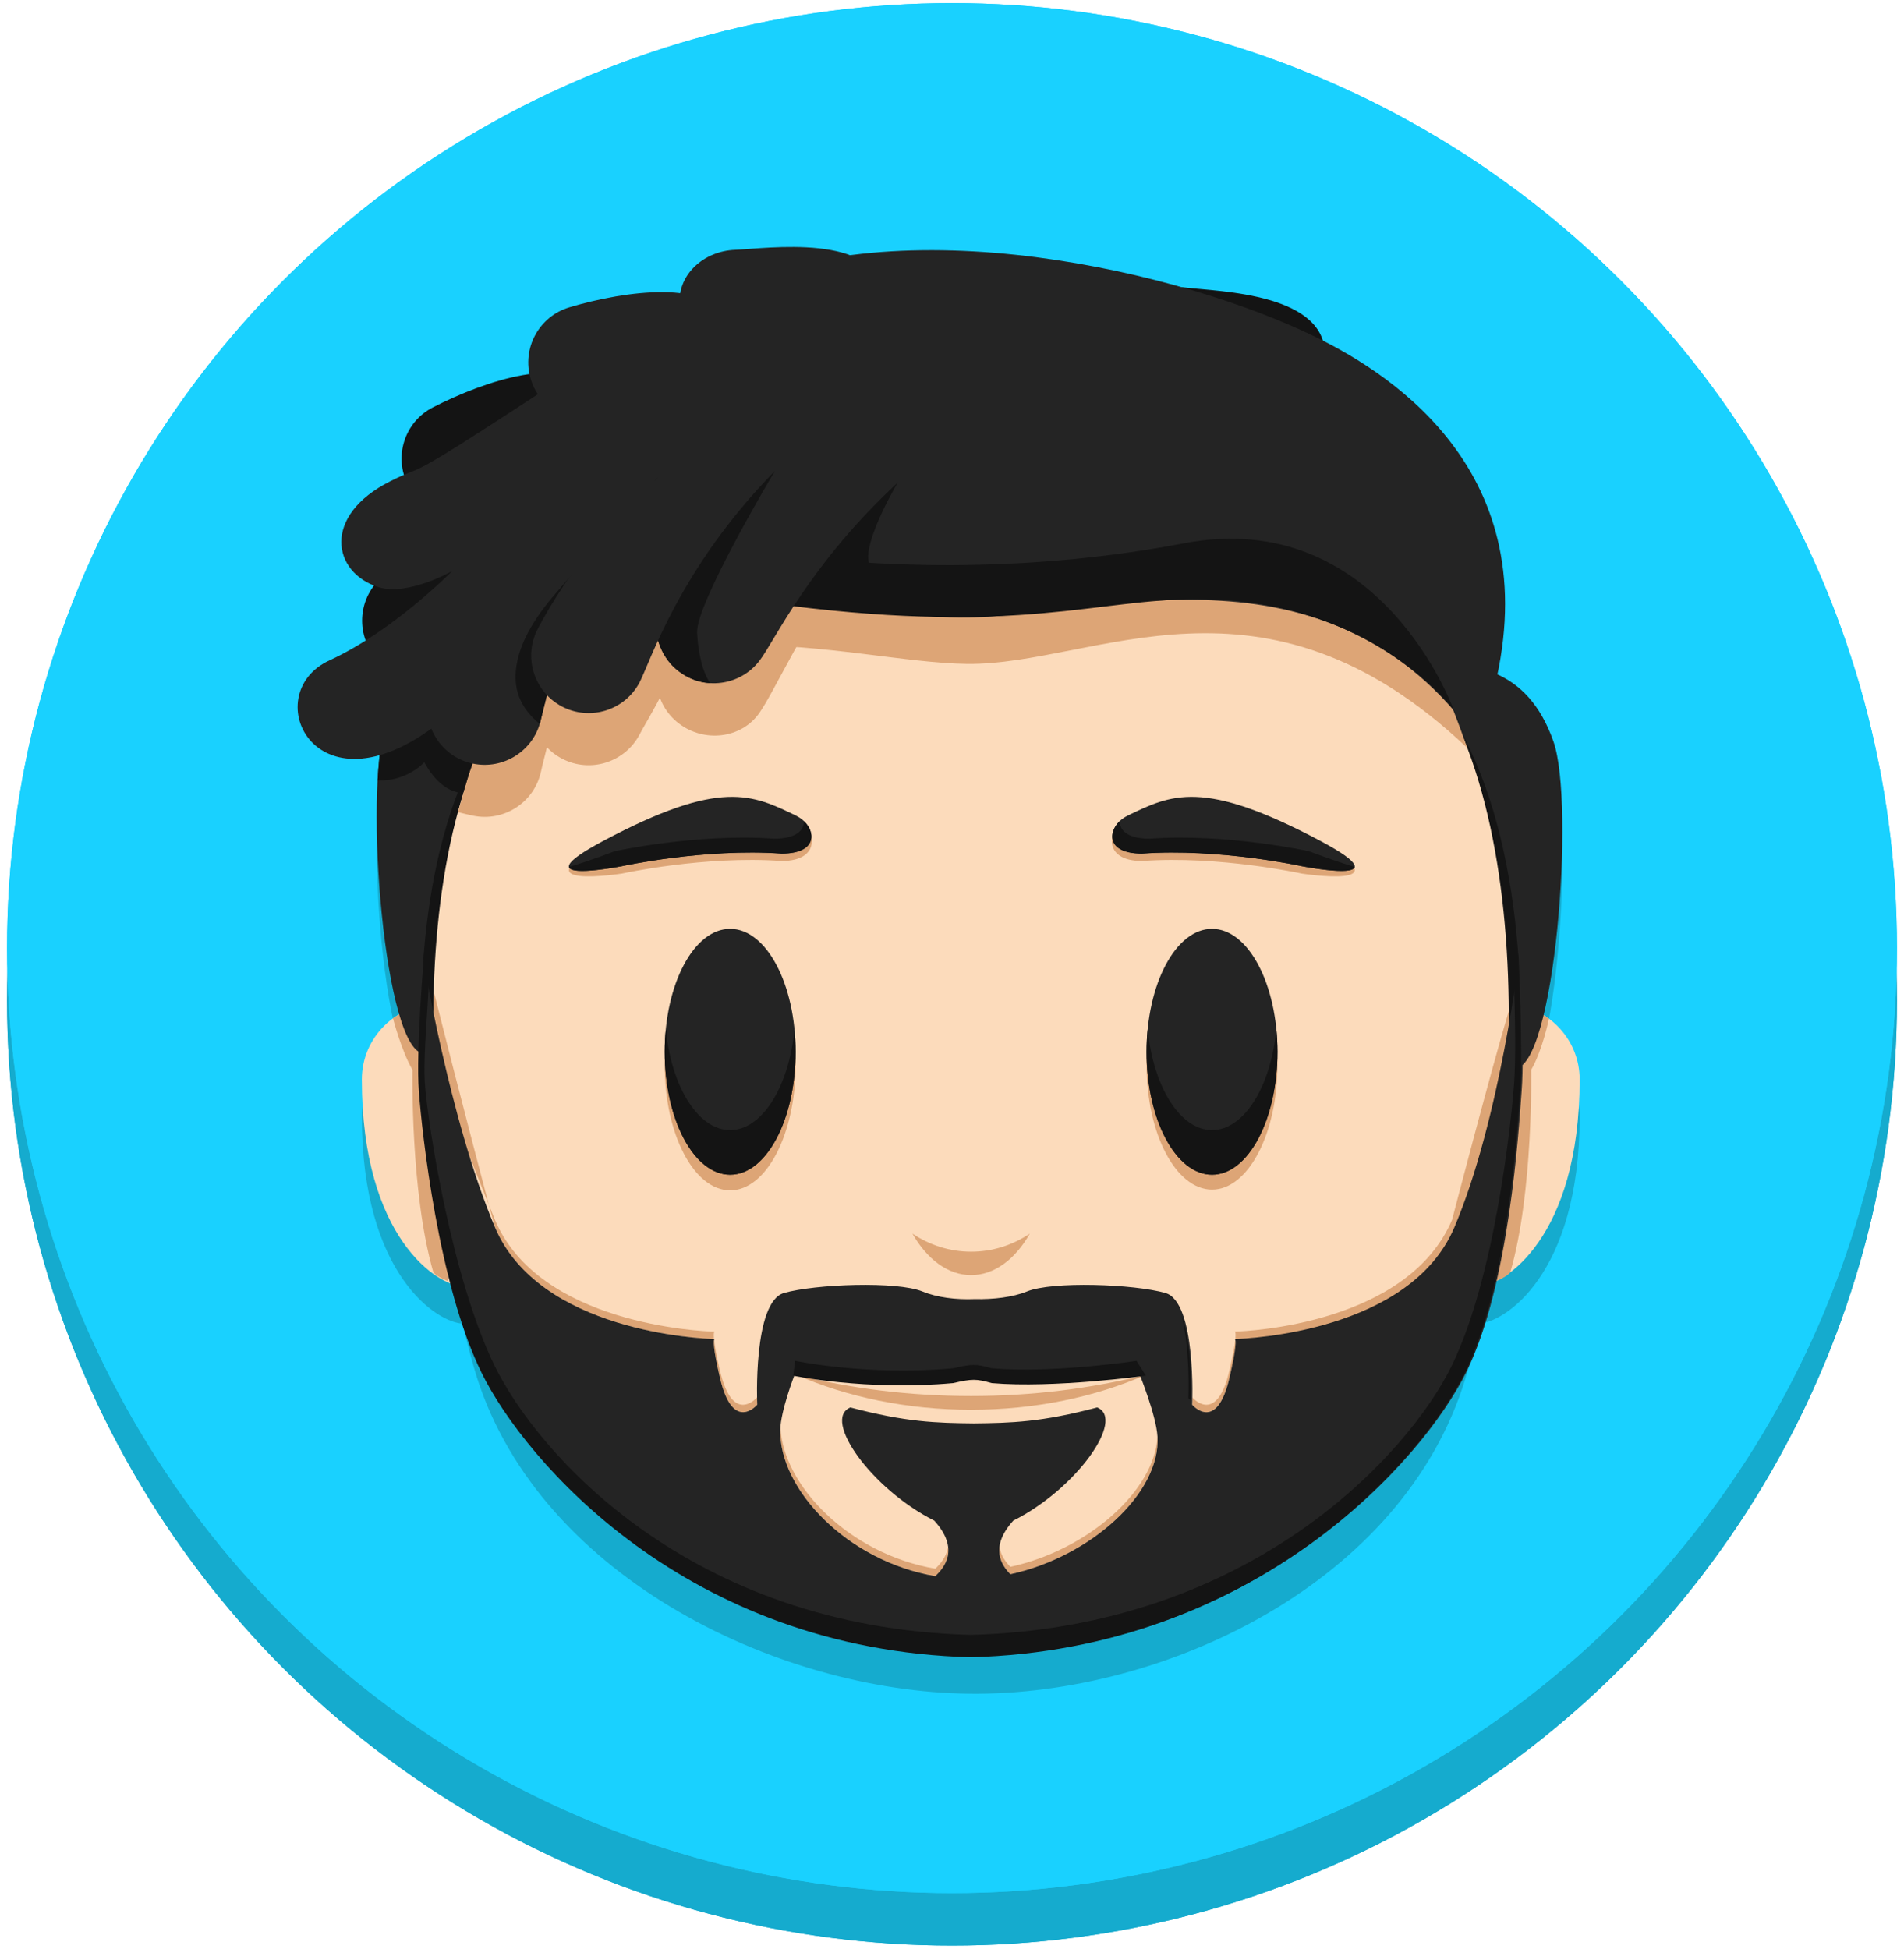 <?xml version="1.0" encoding="UTF-8"?><svg id="Layer_1" xmlns="http://www.w3.org/2000/svg" xmlns:xlink="http://www.w3.org/1999/xlink" viewBox="0 0 256 262"><defs><style>.cls-1{clip-path:url(#clippath);}.cls-2,.cls-3{fill:#009ad3;}.cls-4,.cls-5{fill:#dda576;}.cls-6,.cls-7{fill:#15abce;}.cls-8,.cls-9{fill:#242424;}.cls-10{fill:#19d1ff;}.cls-11{clip-path:url(#clippath-1);}.cls-12{fill:#141414;}.cls-12,.cls-7,.cls-9,.cls-5,.cls-3,.cls-13,.cls-14{fill-rule:evenodd;}.cls-13{fill:#fcdbbb;}.cls-14{fill:#fcc48a;}</style><clipPath id="clippath"><circle class="cls-6" cx="128" cy="134.53" r="127.05"/></clipPath><clipPath id="clippath-1"><circle class="cls-10" cx="128" cy="127.47" r="127.05"/></clipPath></defs><g><circle class="cls-6" cx="128" cy="134.53" r="127.05"/><g class="cls-1"><rect class="cls-6" x=".95" y="7.48" width="254.11" height="254.11"/></g></g><g><circle class="cls-10" cx="128" cy="127.47" r="127.05"/><g class="cls-11"><rect class="cls-10" x=".95" y=".41" width="254.11" height="254.11"/></g></g><g><path class="cls-7" d="M58.8,139.98c5.6,0,10.15,4.55,10.15,10.15s-1,27.83-6.61,27.83c-3.45,0-13.69-6.5-13.69-27.83,0-5.6,4.55-10.15,10.15-10.15Z"/><path class="cls-3" d="M56.87,134.11c.52-.08,1.05-.13,1.6-.13,5.6,0,10.15,4.55,10.15,10.15s-1,27.83-6.61,27.83c-.55,0-1.27-.17-2.1-.53-2.31-11.32-3.6-24.57-3.04-37.32Z"/><path class="cls-7" d="M68.62,91.02c5.59-.29,4.17,2.73,4.74,13.59,.57,10.86-10.63,40.75-16.23,41.05-5.47,.29-8.23-35.61-5.29-43.96,3.6-10.27,11.19-10.39,16.78-10.68Z"/><path class="cls-3" d="M73.1,92.68c.11,2.09,.06,5,.26,8.93,.57,10.86-10.63,40.75-16.23,41.05-.17,0-.34-.02-.51-.08-.28-20.05,3.97-39.74,16.47-49.89Z"/><path class="cls-3" d="M50.76,106.21c.16-3.23,.51-5.89,1.08-7.51,3.6-10.27,11.19-10.39,16.78-10.68,5.48-.29,4.23,2.61,4.71,12.94-7.29,1.34-14.68,3.03-22.58,5.25Z"/><path class="cls-7" d="M202.24,139.98c-5.6,0-10.15,4.55-10.15,10.15s1,27.83,6.61,27.83c3.45,0,13.69-6.5,13.69-27.83,0-5.6-4.55-10.15-10.15-10.15Z"/><path class="cls-3" d="M200.35,175.61c-.64,.24-1.21,.35-1.66,.35-5.6,0-6.61-22.23-6.61-27.83s4.55-10.15,10.15-10.15c.73,0,1.45,.08,2.13,.23,.14,13.17-1.45,26.49-4.02,37.4Z"/><path class="cls-7" d="M192.09,93.02c-5.59-.29-4.17,2.73-4.74,13.59-.57,10.86,10.63,40.75,16.23,41.05,5.47,.29,8.23-35.61,5.29-43.96-3.6-10.26-11.19-10.39-16.78-10.68Z"/><path class="cls-3" d="M189.6,92.24c11.91,11.37,15.6,33.03,14.76,54.2-.25,.16-.52,.23-.79,.22-5.59-.29-16.8-30.18-16.23-41.05,.46-8.8-.39-12.46,2.25-13.37Z"/><path class="cls-3" d="M187.53,99.48c.1-5.91,.21-7.69,4.56-7.46,5.59,.29,13.18,.41,16.78,10.68l.04,.12c-6.91-1.28-14.04-2.4-21.38-3.33Z"/><path class="cls-7" d="M186.07,89.76c21.1,17.22,19.3,68.23,10.94,95.64-8.36,27.41-40.39,42.61-66.66,42.32-26.27-.28-58.75-16.28-66.63-43.86-7.87-27.58-9.73-75.34,11.67-92.11,21.4-16.77,89.57-19.21,110.67-1.99Z"/><path class="cls-3" d="M65.04,102.49c2.58-5.58,5.98-10.3,10.36-13.73,21.4-16.77,89.57-19.21,110.67-1.99,4.21,3.44,7.52,8.23,10.03,13.9-20.39-3.06-42.48-4.73-65.54-4.73-19.76-.26-42.67,2.12-65.52,6.55Z"/><path class="cls-3" d="M119.54,89.09c10.02-.34,8.15,15.33,8.15,19.6s-3.65,7.73-8.15,7.73-8.15-3.46-8.15-7.73c0-7.93,1.93-19.39,8.15-19.6Z"/><path class="cls-3" d="M131.67,93.31c8.74-.34,7.11,15.33,7.11,19.6s-3.19,7.73-7.11,7.73-7.11-3.46-7.11-7.73-1.63-19.26,7.11-19.6Z"/><path class="cls-3" d="M142.1,86.07c5.18-.19,7.64,12.66,7.64,19.6,0,4.27-3.42,7.73-7.64,7.73s-7.64-3.46-7.64-7.73-1.75-19.26,7.64-19.6Z"/><path class="cls-3" d="M120.1,87.2c9.51-.34,7.73,15.33,7.73,19.6s-3.46,7.73-7.73,7.73-7.73-3.46-7.73-7.73c0-7.93,1.83-19.39,7.73-19.6Z"/><path class="cls-3" d="M131.61,91.41c8.3-.34,6.75,15.33,6.75,19.6s-3.02,7.73-6.75,7.73-6.75-3.46-6.75-7.73-1.55-19.26,6.75-19.6Z"/><path class="cls-3" d="M141.51,84.17c4.92-.19,7.25,12.66,7.25,19.6,0,4.27-3.25,7.73-7.25,7.73s-7.25-3.46-7.25-7.73-1.66-19.26,7.25-19.6Z"/><ellipse class="cls-2" cx="96.65" cy="147.23" rx="8.8" ry="16.53"/><ellipse class="cls-2" cx="161.45" cy="147.23" rx="8.8" ry="16.53"/><ellipse class="cls-2" cx="96.65" cy="145.71" rx="8.8" ry="16.53"/><ellipse class="cls-2" cx="161.45" cy="145.71" rx="8.8" ry="16.53"/><path class="cls-3" d="M154.05,187.85c-6.82,2.98-14.87,4.69-23.49,4.69s-16.67-1.72-23.49-4.69c7.36,1.85,15.27,2.84,23.49,2.84s16.13-1,23.49-2.84Z"/><path class="cls-3" d="M122.68,168.42c2.3,1.54,5,2.43,7.89,2.43s5.59-.89,7.89-2.43c-1.94,3.43-4.76,5.59-7.89,5.59s-5.95-2.16-7.89-5.59Z"/><path class="cls-13" d="M58.8,134.98c5.6,0,10.15,4.55,10.15,10.15s-1,27.83-6.61,27.83c-3.45,0-13.69-6.5-13.69-27.83,0-5.6,4.55-10.15,10.15-10.15Z"/><path class="cls-14" d="M56.87,131.11c.52-.08,1.05-.13,1.6-.13,5.6,0,10.15,4.55,10.15,10.15s-1,27.83-6.61,27.83c-.55,0-1.27-.17-2.1-.53-2.31-11.32-3.6-24.57-3.04-37.32Z"/><path class="cls-5" d="M52.84,136.92s1.11,4.32,2.62,6.93c0,0-.31,16.47,2.8,27.2,0,0,.31,.56,2,1.22l-.56-15.06-2.07-15.81-1.32-3.58s-.81-2.57-1.34-2.24c-1.28,.8-2.13,1.34-2.13,1.34Z"/><path class="cls-9" d="M68.62,87.02c5.59-.29,4.17,2.73,4.74,13.59,.57,10.86-10.63,40.75-16.23,41.05-5.47,.29-8.23-35.61-5.29-43.96,3.6-10.26,11.19-10.39,16.78-10.68Z"/><path class="cls-12" d="M73.1,89.68c.11,2.09,.06,5,.26,8.93,.57,10.86-10.63,40.75-16.23,41.05-.17,0-.34-.02-.51-.08-.28-20.05,3.97-39.74,16.47-49.89Z"/><path class="cls-12" d="M79.15,52.69c4.65,8.3-10.1,13.89-13.89,15.84-3.79,1.95-8.46,.46-10.41-3.34-1.95-3.79-.46-8.46,3.34-10.41,7.05-3.63,18.08-7.24,20.97-2.09Z"/><path class="cls-13" d="M202.24,134.98c-5.6,0-10.15,4.55-10.15,10.15s1,27.83,6.61,27.83c3.45,0,13.69-6.5,13.69-27.83,0-5.6-4.55-10.15-10.15-10.15Z"/><path class="cls-5" d="M208.26,136.97s-.87,4.27-2.39,6.87c0,0,.31,16.47-2.8,27.2,0,0-.31,.56-2,1.22l.56-15.06,2.07-15.81,1.32-3.58s.7-2.49,1.22-2.17c1.28,.8,2.01,1.32,2.01,1.32Z"/><path class="cls-14" d="M200.35,172.61c-.64,.24-1.21,.35-1.66,.35-5.6,0-6.61-22.23-6.61-27.83s4.55-10.15,10.15-10.15c.73,0,1.45,.08,2.13,.23,.14,13.17-1.45,26.49-4.02,37.4Z"/><path class="cls-9" d="M192.09,89.02c-5.59-.29-4.17,2.73-4.74,13.59-.57,10.86,10.63,40.76,16.23,41.05,5.47,.29,8.23-35.61,5.29-43.96-3.6-10.26-11.19-10.39-16.78-10.68Z"/><path class="cls-12" d="M189.6,89.24c11.91,11.37,15.6,33.03,14.76,54.2-.25,.16-.52,.23-.79,.22-5.59-.29-16.8-30.18-16.23-41.05,.46-8.8-.39-12.46,2.25-13.37Z"/><path class="cls-13" d="M186.07,83.76c21.1,17.22,19.3,68.23,10.94,95.64-8.36,27.41-40.39,42.61-66.66,42.32-26.27-.28-58.75-16.28-66.63-43.86-7.87-27.58-9.73-75.34,11.67-92.11s89.57-19.21,110.67-1.99Z"/><path class="cls-5" d="M88.25,77.79c8.58,4.11-.27,17.17-2.25,20.95-1.98,3.78-6.66,5.24-10.44,3.26-3.78-1.98-5.24-6.66-3.26-10.44,3.68-7.02,10.62-16.32,15.94-13.77Z"/><path class="cls-5" d="M61.57,109.19c.68,.18,1.57,.38,1.99,.47,4.17,.89,8.29-1.77,9.18-5.94,.89-4.17,5.92-19.12-3.45-20.78,0,0-7.02,23.69-7.71,26.25Z"/><path class="cls-5" d="M107.94,75.6c1.76,1.26,11.58-9.72,10.69-8.27-11.86,19.2-14.49,25.6-16.53,28.52-2.44,3.5-7.46,4.01-10.84,1.41-3.38-2.6-4.01-7.46-1.41-10.84,4.84-6.28,13.29-14.24,18.09-10.81Z"/><path class="cls-9" d="M97.54,43.13c3.04,9.01-12.48,11.79-16.57,13.01-4.09,1.22-8.4-1.11-9.62-5.2-1.22-4.09,1.11-8.4,5.2-9.62,7.6-2.27,19.11-3.78,20.99,1.81Z"/><path class="cls-9" d="M118.69,39.53c.68,8.28-15.04,7.37-19.31,7.55-4.26,.18-7.85-2.7-8-6.43-.15-3.72,3.18-6.89,7.45-7.06,4.26-.18,19.18-2.34,19.86,5.94Z"/><path class="cls-12" d="M178.11,48.28c-.42,4.9-13.45,5.64-20.34,4.78-4.24-.52-7.27-4.17-6.78-8.14,.49-3.97,4.33-6.77,8.56-6.24,4.24,.52,19.32,.72,18.56,9.6Z"/><ellipse class="cls-4" cx="98.17" cy="143.22" rx="8.8" ry="16.82"/><ellipse class="cls-4" cx="162.96" cy="143.17" rx="8.8" ry="16.77"/><ellipse class="cls-8" cx="98.17" cy="141.41" rx="8.8" ry="16.53"/><ellipse class="cls-8" cx="162.96" cy="141.41" rx="8.8" ry="16.53"/><path class="cls-5" d="M154.05,184.85c-6.82,2.98-14.87,4.69-23.49,4.69s-16.67-1.72-23.49-4.69c7.36,1.85,15.27,2.84,23.49,2.84s16.13-1,23.49-2.84Z"/><path class="cls-5" d="M52.5,66.68c5.35-2.67,.66,.86,20.66-12.23,7.87-5.15,7.98-6.62,26.32-14.31,24.64-10.33,59.73,18.12,76.85,27.22,12.13,6.45,20.54,32.12,20.93,33.18-27.56-26.12-49.98-11.07-67.25-11.28-16.2-.19-43.77-10.39-70.26,11.34l-7.24-33.92Z"/><path class="cls-5" d="M122.68,165.86c2.3,1.54,5,2.43,7.89,2.43s5.59-.89,7.89-2.43c-1.94,3.43-4.76,5.58-7.89,5.58s-5.95-2.16-7.89-5.58Z"/><path class="cls-12" d="M74.03,74.84c4.48,8.39-10.38,13.67-14.22,15.55-3.83,1.87-8.47,.28-10.34-3.56-1.87-3.83-.28-8.47,3.56-10.34,7.13-3.48,18.23-6.86,21-1.65Z"/><path class="cls-12" d="M63.55,102.66l-1.42,3.95s-2.82,.11-5.08-4.13c0,0-2.31,2.61-6.28,2.44,.14-2.54,.3-3.49,.3-3.49l3.04-2.88,3.49-1.48,1.88,.64,3.27,3.15,.8,1.81Z"/><path class="cls-9" d="M129.36,83.02c17.28,.2,49.31-11.9,69.33,16.63,11.83-31.57-7.63-46.86-19.75-53.3-17.12-9.1-54.83-18.54-79.46-8.2-18.34,7.69-18.45,9.16-26.32,14.31-19.99,13.09-15.31,9.55-20.66,12.23-9.28,4.64-7.81,12.34-1.58,14.26,3.92,1.21,9.85-2.15,9.85-2.15,0,0-7.88,8.04-16.46,11.98-9.92,4.55-1.78,21.96,15.44,7.83,26.49-21.73,53.42-13.77,69.62-13.58Z"/><path class="cls-12" d="M109.97,75.04s22.59,3.11,49.13-1.98,36.35,22.38,36.35,22.38c0,0-11.01-14.92-34.45-14.89-13.54,.01-23.86,4.78-54.85,.89-1.43-.18,3.81-6.4,3.81-6.4Z"/><path class="cls-12" d="M120.7,64.88s-6.87,11.58-2.54,11.86l-3.48,.94-5.79-.66,2.59-5.04,8.33-6.78,.89-.33Z"/><path class="cls-9" d="M69.28,75.94c9.37,1.66,4.35,16.61,3.45,20.78-.89,4.17-5.01,6.83-9.18,5.94-4.17-.89-6.83-5.01-5.94-9.18,1.66-7.75,5.86-18.57,11.67-17.54Z"/><path class="cls-9" d="M107.94,68.6c1.43,1.02,13.76-4.65,12.76-3.72-12,11.15-16.47,21.21-18.6,23.97-2.6,3.38-7.46,4.01-10.84,1.41-3.38-2.6-4.01-7.46-1.41-10.84,4.84-6.28,13.29-14.24,18.09-10.81Z"/><path class="cls-12" d="M104.18,63.33s-10.66,17.86-10.45,21.74c.27,5.01,1.76,6.76,1.76,6.76,0,0-2.24,.09-4.55-1.84-1.87-1.55-2.47-3.88-2.47-3.88l.51-7.02,5.36-8.28,9.84-7.48Z"/><path class="cls-12" d="M72.59,97.32s-1.84-1.24-2.78-3.59-1.03-6.87,4.33-13.27,14.27-16.24,14.27-16.24l-14.87,29.22-.96,3.88Z"/><path class="cls-9" d="M92.65,61.3c2.49,1.19,13.11,.41,11.53,2.02-12.85,13.13-16.77,25.73-18.18,28.41-1.98,3.78-6.66,5.24-10.44,3.26-.87-.46-1.62-1.06-2.23-1.76-2.04-2.33-2.55-5.77-1.03-8.68,3.68-7.02,11.77-18.25,20.35-23.26Z"/><g><path class="cls-5" d="M202.87,137.73s-.09,13-6.28,27.74c-5.85,13.91-28.37,14.49-30.49,14.56,.06-.68,.01-.92-.06-1,1.82-.05,23.26-1.04,29.2-15.04,0,0,5.21-20.03,7.61-28.01l.02,1.75"/><path class="cls-5" d="M125.76,211.91c.73-.71,1.96-2.03,1.71-3.96-.19,1.39-1.11,2.38-1.71,2.96-11.53-1.95-20.58-11.21-20.82-19.12-.01,.16-.02,.31-.03,.46-.17,8.01,9.05,17.66,20.85,19.66Z"/><path class="cls-5" d="M135.85,210.66c-.58-.6-1.3-1.5-1.46-2.7-.22,1.72,.73,2.95,1.46,3.7,10.84-2.36,20.22-10.93,19.77-18.5v-.02c-.36,7.31-9.39,15.26-19.77,17.52Z"/><path class="cls-5" d="M160.29,188.86s3.27,3.87,5.01-3.6c.85-3.66,.89-4.8,.79-5.13-.08,.76-.3,2.03-.79,4.13-1.65,7.12-4.7,3.95-4.98,3.63,0,.61-.02,.97-.02,.97Z"/><path class="cls-5" d="M58.11,143c.02-5.95,.28-9.41,.28-9.41,0,0,4.24,16.85,8.16,31.45,5.9,13.89,27.32,14.93,29.45,15-.06-.68-.01-.92,.06-1-1.82-.05-23.56-.99-29.5-15"/><path class="cls-5" d="M96.79,185.26c1.73,7.48,5.01,3.6,5.01,3.6,0,0-.02-.36-.02-.97-.29,.32-3.33,3.49-4.98-3.63-.49-2.1-.71-3.37-.79-4.13-.1,.33-.06,1.47,.79,5.13Z"/></g><path class="cls-9" d="M204.35,127.98s-2.6,22.43-8.81,37.05c-5.95,14-27.68,14.94-29.5,15,.14,.16,.23,1.05-.74,5.23-1.73,7.48-5.01,3.6-5.01,3.6,0,0,.6-13.82-3.6-15.02-4.21-1.2-15.22-1.6-18.62-.2-1.88,.77-4.53,1.08-7.03,1.02-2.5,.1-5.05-.21-7.01-1.02-3.4-1.4-14.42-1-18.62,.2-4.21,1.2-3.6,15.02-3.6,15.02,0,0-3.27,3.87-5.01-3.6-.97-4.18-.88-5.07-.74-5.23-1.82-.05-23.56-.99-29.5-15-6.21-14.62-9.81-37.05-9.81-37.05,0,0-.64,13.13-.22,18.68,.42,5.55,2.62,25.98,8.43,37.8s27.52,37.25,65.77,38.25c38.25-1,60.62-26.43,66.43-38.25s7.01-32.24,7.43-37.8c.42-5.55-.22-18.68-.22-18.68Zm-68.5,83.68c-1.16-1.19-2.88-3.58,.39-7.21,8.46-4.24,15.13-13.66,11.28-15.22-7.47,1.98-11.58,2.09-16.59,2.14h0c-5.01-.05-9.12-.16-16.59-2.14-3.85,1.56,2.82,10.97,11.28,15.22,3.52,3.9,1.25,6.38,.14,7.46-11.8-2-21.02-11.64-20.85-19.66,.05-2.58,1.92-7.4,1.92-7.4,0,0,9.82,2.06,21.49,1,2.59-.59,3.1-.59,5.21,0,8.33,.72,19.72-1,19.72-1,0,0,2.21,5.47,2.38,8.3,.45,7.57-8.93,16.14-19.77,18.5Z"/><g><path class="cls-12" d="M152.81,182.96s-11.26,1.72-19.5,1c-2.09-.59-2.59-.59-5.15,0-11.55,1.06-21.25-1-21.25-1l-.26,2s9.82,2.06,21.49,1c2.59-.59,3.1-.59,5.21,0,8.33,.72,20.72-1,20.72-1"/><path class="cls-12" d="M159.78,187.97s.13,.15,.35,.34c.04-1.97,.04-7.88-1.29-11.51,1.23,4.48,.94,11.17,.94,11.17Z"/><path class="cls-12" d="M204.17,128.08s-.19,1.67-.6,4.38c.14,4.28,.25,10.07,0,13.3-.42,5.55-2.61,25.98-8.35,37.8-5.74,11.82-26.87,35.25-64.7,36.25-37.83-1-58.3-24.43-64.05-36.25-5.74-11.82-8.92-32.24-9.34-37.8-.26-3.44,.39-9.8,.54-14.13-.41-2.22-.63-3.55-.63-3.55,0,0-1.15,13.13-.72,18.69,.42,5.55,2.62,25.98,8.43,37.8s27.52,37.25,65.77,38.25c38.25-1,60.62-26.43,66.43-38.25s7.01-32.24,7.43-37.8c.42-5.55-.22-18.68-.22-18.68Z"/></g><path class="cls-12" d="M98.17,151.94c-4.31,0-7.89-5.84-8.65-13.53-.1,.97-.15,1.97-.15,3,0,9.12,3.94,16.53,8.8,16.53s8.8-7.41,8.8-16.53c0-1.03-.06-2.03-.15-3-.75,7.69-4.34,13.53-8.65,13.53Z"/><path class="cls-12" d="M162.96,151.94c-4.31,0-7.89-5.84-8.65-13.53-.1,.97-.15,1.97-.15,3,0,9.12,3.94,16.53,8.8,16.53s8.8-7.41,8.8-16.53c0-1.03-.06-2.03-.15-3-.75,7.69-4.34,13.53-8.65,13.53Z"/><g><path class="cls-5" d="M151.48,110.15c5.9-2.84,10.23-5.14,26.07,3.29,11.67,6.21-2.54,4.01-2.54,4.01,0,0-11.07-2.44-21.46-1.69-5.46,0-4.61-4.39-2.07-5.61Z"/><path class="cls-9" d="M151.57,109.68c5.9-2.84,10.13-5.04,25.98,3.39,11.67,6.21-2.54,3.39-2.54,3.39,0,0-11.07-2.44-21.46-1.69-5.46,0-4.52-3.86-1.98-5.08Z"/><path class="cls-12" d="M154.55,112.76c-2.96,0-4.03-1.14-3.99-2.37-1.66,1.59-1.65,4.37,2.99,4.37,10.39-.74,21.46,1.69,21.46,1.69,0,0,6.85,1.36,7.13,.11-2.86-.85-6.13-2.11-6.13-2.11,0,0-11.07-2.44-21.46-1.69Z"/></g><g><path class="cls-5" d="M107.17,110.15c-5.9-2.84-10.23-5.14-26.07,3.29-11.67,6.21,2.54,4.01,2.54,4.01,0,0,11.07-2.44,21.46-1.69,5.46,0,4.61-4.39,2.07-5.61Z"/><path class="cls-9" d="M107.07,109.68c-5.9-2.84-10.13-5.04-25.98,3.39-11.67,6.21,2.54,3.39,2.54,3.39,0,0,11.07-2.44,21.46-1.69,5.46,0,4.52-3.86,1.98-5.08Z"/><path class="cls-12" d="M104.1,112.76c2.96,0,4.03-1.14,3.99-2.37,1.66,1.59,1.65,4.37-2.99,4.37-10.39-.74-21.46,1.69-21.46,1.69,0,0-6.85,1.36-7.13,.11,2.86-.85,6.13-2.11,6.13-2.11,0,0,11.07-2.44,21.46-1.69Z"/></g></g></svg>
